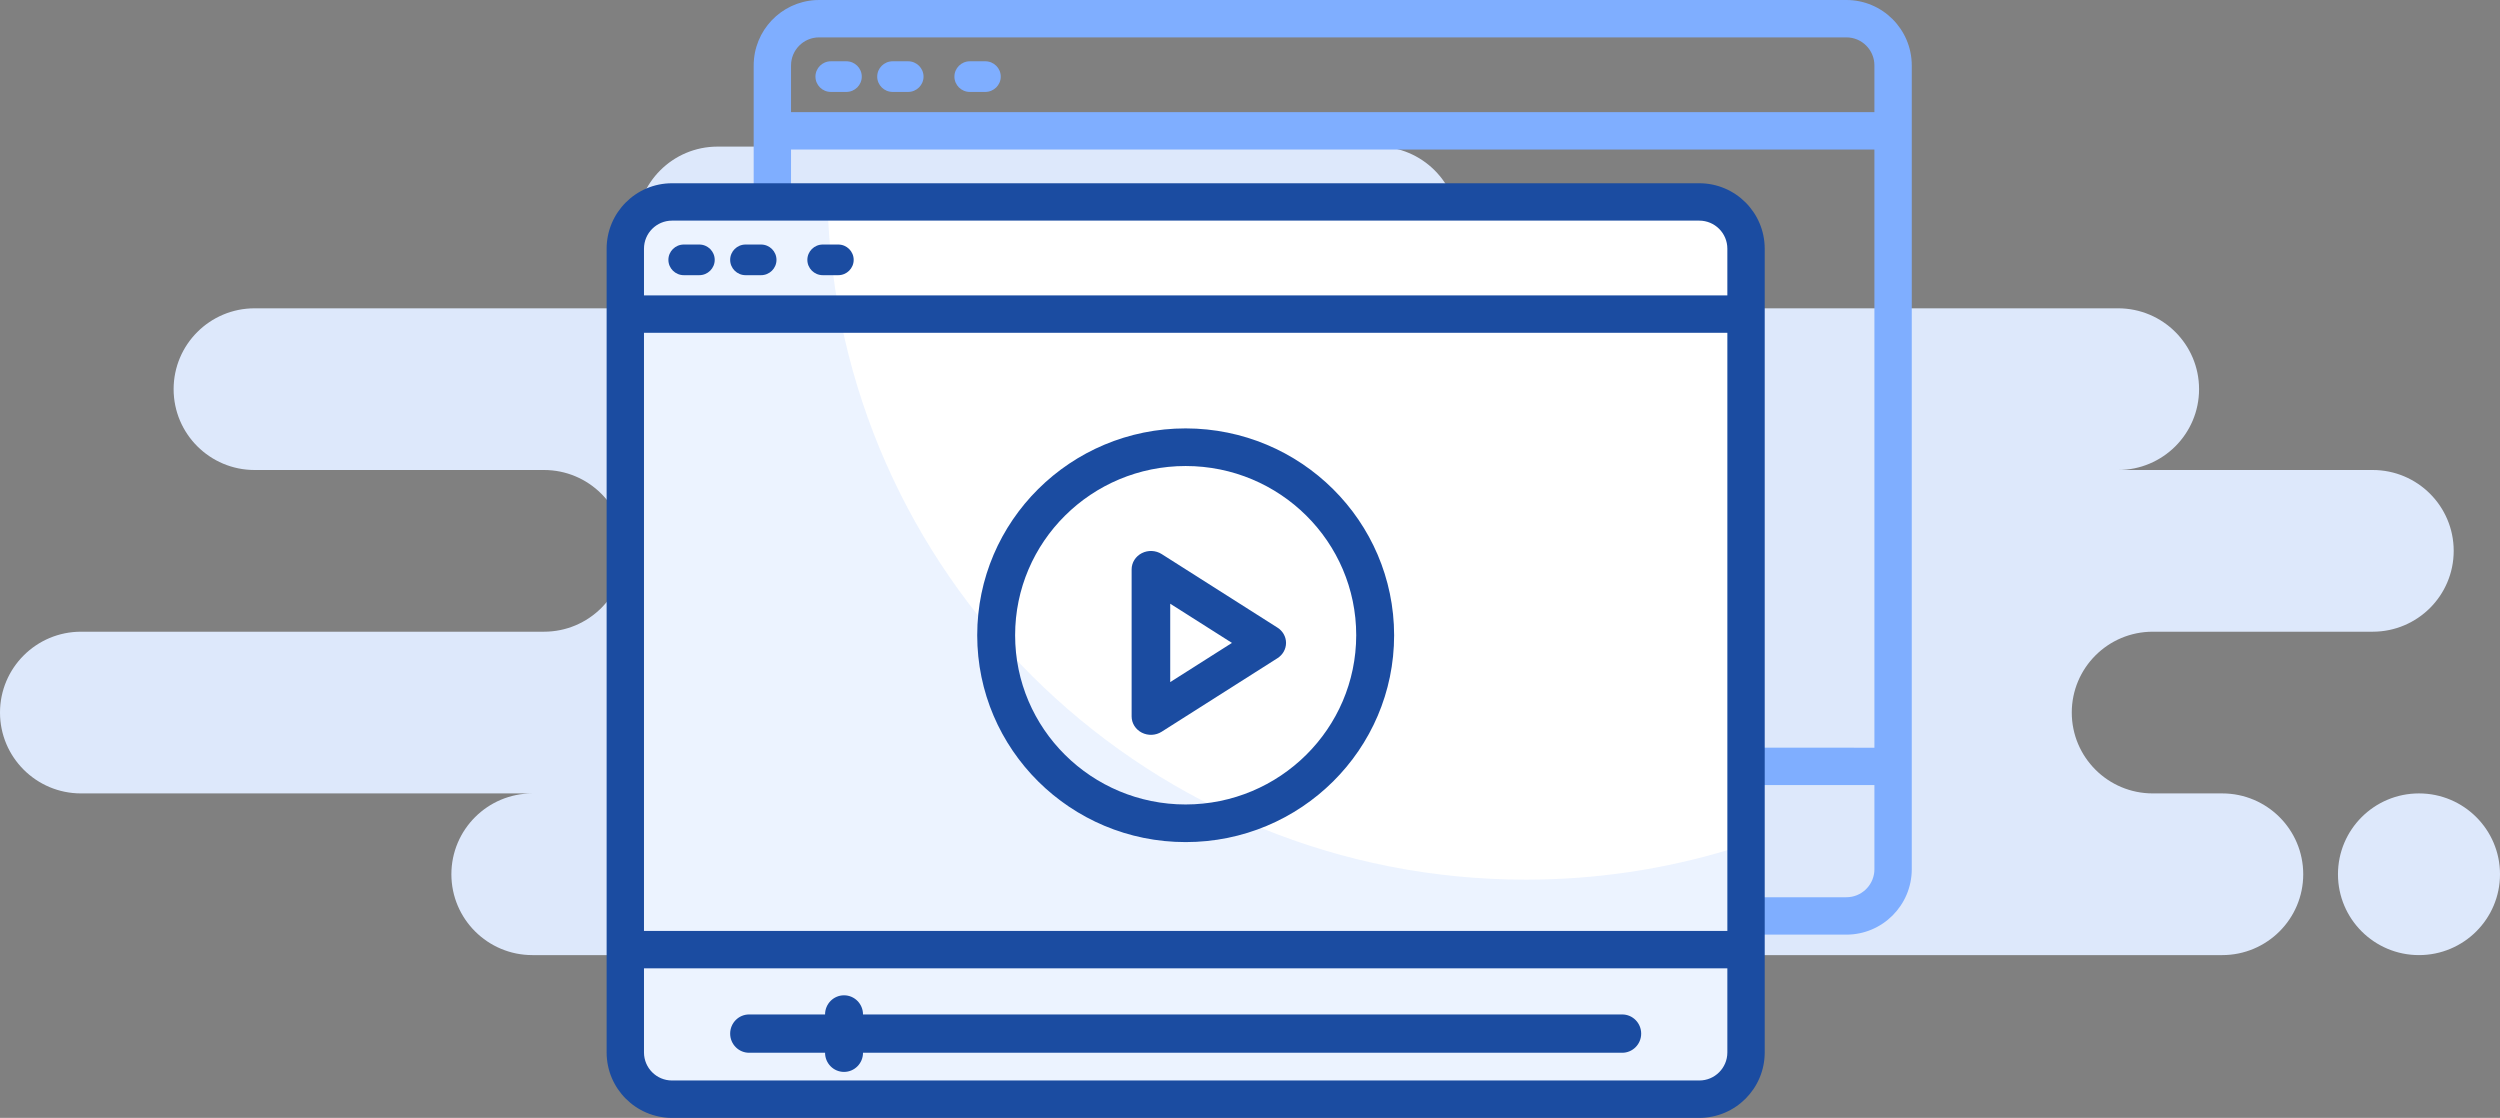 <?xml version="1.0" encoding="UTF-8"?>
<svg width="123px" height="55px" viewBox="0 0 123 55" version="1.1" xmlns="http://www.w3.org/2000/svg" xmlns:xlink="http://www.w3.org/1999/xlink">
    <rect x="0" y="0" width="123" height="55" fill="#808080" stroke="none"/>
    <title>Group 21@2x</title>
    <g id="Mobile-Application" stroke="none" stroke-width="1" fill="none" fill-rule="evenodd">
        <g id="Completed-Empty-Mobile" transform="translate(-144, -625)">
            <g id="Group-21" transform="translate(144, 625)">
                <path d="M26.194,46.991 L78.014,46.991 C78.307,46.991 78.593,46.959 78.868,46.9 C79.143,46.959 79.429,46.991 79.722,46.991 L109.333,46.991 C111.535,46.991 113.319,45.21 113.319,43.014 C113.319,40.817 111.535,39.036 109.333,39.036 L105.917,39.036 C103.715,39.036 101.931,37.255 101.931,35.058 C101.931,32.861 103.715,31.08 105.917,31.08 L116.736,31.08 C118.938,31.08 120.722,29.299 120.722,27.102 C120.722,24.905 118.938,23.124 116.736,23.124 L104.208,23.124 C106.41,23.124 108.194,21.343 108.194,19.147 C108.194,16.95 106.41,15.169 104.208,15.169 L67.764,15.169 C69.965,15.169 71.75,13.388 71.75,11.191 C71.75,8.994 69.965,7.213 67.764,7.213 L35.306,7.213 C33.104,7.213 31.319,8.994 31.319,11.191 C31.319,13.388 33.104,15.169 35.306,15.169 L12.528,15.169 C10.326,15.169 8.542,16.95 8.542,19.147 C8.542,21.343 10.326,23.124 12.528,23.124 L26.764,23.124 C28.965,23.124 30.75,24.905 30.75,27.102 C30.75,29.299 28.965,31.08 26.764,31.08 L3.986,31.08 C1.785,31.08 0,32.861 0,35.058 C0,37.255 1.785,39.036 3.986,39.036 L26.194,39.036 C23.993,39.036 22.208,40.817 22.208,43.014 C22.208,45.21 23.993,46.991 26.194,46.991 Z M119.014,46.991 C121.215,46.991 123,45.21 123,43.014 C123,40.817 121.215,39.036 119.014,39.036 C116.812,39.036 115.028,40.817 115.028,43.014 C115.028,45.21 116.812,46.991 119.014,46.991 Z" id="Shape" fill="#DDE8FB"></path>
                <g id="Group-11" transform="translate(29.846, 0)">
                    <rect id="Rectangle" fill="#FFFFFF" x="1.809" y="10.82" width="53.36" height="42.377"></rect>
                    <path d="M60.997,0 C62.772,0.002 64.211,1.442 64.213,3.219 L64.213,42.765 C64.211,44.542 62.772,45.982 60.997,45.984 L56.073,45.983 L56.073,44.144 L60.997,44.144 C61.713,44.144 62.302,43.597 62.369,42.898 L62.375,42.765 L62.375,38.626 L56.073,38.626 L56.073,36.786 L62.375,36.787 L62.375,7.357 L9.073,7.357 L9.072,10.819 L7.235,10.819 L7.235,3.219 C7.237,1.503 8.579,0.102 10.269,0.005 L10.452,0 L60.997,0 Z M60.997,1.839 L10.452,1.839 C9.691,1.84 9.074,2.457 9.073,3.219 L9.073,5.518 L62.375,5.518 L62.375,3.219 C62.375,2.457 61.758,1.84 60.997,1.839 Z M11.794,3.015 C12.213,3.015 12.553,3.353 12.553,3.769 C12.553,4.185 12.213,4.523 11.794,4.523 L11.034,4.523 C10.614,4.523 10.274,4.185 10.274,3.769 C10.274,3.353 10.614,3.015 11.034,3.015 Z M14.832,3.015 C15.252,3.015 15.592,3.353 15.592,3.769 C15.592,4.185 15.252,4.523 14.832,4.523 L14.073,4.523 C13.653,4.523 13.313,4.185 13.313,3.769 C13.313,3.353 13.653,3.015 14.073,3.015 Z M18.631,3.015 C19.05,3.015 19.391,3.353 19.391,3.769 C19.391,4.185 19.05,4.523 18.631,4.523 L17.871,4.523 C17.452,4.523 17.111,4.185 17.111,3.769 C17.111,3.353 17.452,3.015 17.871,3.015 Z" id="Combined-Shape" fill="#7FAEFF"></path>
                    <path d="M45.221,43.279 C48.68,43.279 52.02,42.769 55.169,41.821 L55.169,53.197 L1.809,53.197 L1.809,10.82 L10.9,10.82 C11.84,28.904 26.847,43.279 45.221,43.279 Z" id="Combined-Shape" fill="#7FAEFF" opacity="0.148"></path>
                    <g id="video" transform="translate(0, 9.016)" fill="#1B4CA1">
                        <path d="M53.761,0 L3.216,0 C1.441,0.002 0.002,1.442 0,3.219 L0,42.765 C0.002,44.542 1.441,45.982 3.216,45.984 L53.761,45.984 C55.537,45.982 56.976,44.542 56.978,42.765 L56.978,3.219 C56.976,1.442 55.537,0.002 53.761,0 L53.761,0 Z M55.14,42.765 C55.139,43.526 54.523,44.144 53.761,44.144 L3.216,44.144 C2.455,44.144 1.839,43.526 1.838,42.765 L1.838,38.626 L55.14,38.626 L55.14,42.765 Z M55.14,36.787 L1.838,36.787 L1.838,7.357 L55.14,7.357 L55.14,36.787 Z M55.14,5.518 L1.838,5.518 L1.838,3.219 C1.839,2.457 2.455,1.84 3.216,1.839 L53.761,1.839 C54.523,1.84 55.139,2.457 55.14,3.219 L55.14,5.518 Z" id="Shape"></path>
                        <path d="M3.799,4.523 L4.558,4.523 C4.978,4.523 5.318,4.185 5.318,3.769 C5.318,3.353 4.978,3.015 4.558,3.015 L3.799,3.015 C3.379,3.015 3.039,3.353 3.039,3.769 C3.039,4.185 3.379,4.523 3.799,4.523 Z" id="Path"></path>
                        <path d="M6.837,4.523 L7.597,4.523 C8.017,4.523 8.357,4.185 8.357,3.769 C8.357,3.353 8.017,3.015 7.597,3.015 L6.837,3.015 C6.418,3.015 6.078,3.353 6.078,3.769 C6.078,4.185 6.418,4.523 6.837,4.523 Z" id="Path"></path>
                        <path d="M10.636,4.523 L11.396,4.523 C11.815,4.523 12.155,4.185 12.155,3.769 C12.155,3.353 11.815,3.015 11.396,3.015 L10.636,3.015 C10.216,3.015 9.876,3.353 9.876,3.769 C9.876,4.185 10.216,4.523 10.636,4.523 Z" id="Path"></path>
                        <path d="M28.489,12.061 C22.825,12.061 18.233,16.618 18.233,22.238 C18.233,27.858 22.825,32.415 28.489,32.415 C34.153,32.415 38.745,27.858 38.745,22.238 C38.739,16.62 34.151,12.068 28.489,12.061 L28.489,12.061 Z M28.489,30.564 C23.855,30.564 20.098,26.837 20.098,22.238 C20.098,17.639 23.855,13.912 28.489,13.912 C33.123,13.912 36.88,17.639 36.88,22.238 C36.875,26.834 33.121,30.559 28.489,30.564 L28.489,30.564 Z" id="Shape"></path>
                        <path d="M33.004,21.862 L27.307,18.243 C27.015,18.059 26.641,18.042 26.332,18.199 C26.023,18.357 25.831,18.663 25.83,18.996 L25.83,26.233 C25.83,26.567 26.023,26.873 26.332,27.031 C26.641,27.188 27.015,27.171 27.307,26.986 L33.004,23.368 C33.269,23.2 33.427,22.917 33.427,22.615 C33.427,22.312 33.269,22.03 33.004,21.862 L33.004,21.862 Z M27.729,24.543 L27.729,20.687 L30.766,22.615 L27.729,24.543 Z" id="Shape"></path>
                        <path d="M49.966,40.895 L12.614,40.895 C12.614,40.375 12.196,39.953 11.68,39.953 C11.165,39.953 10.747,40.375 10.747,40.895 L7.011,40.895 C6.496,40.895 6.078,41.317 6.078,41.838 C6.078,42.358 6.496,42.78 7.011,42.78 L10.747,42.78 C10.747,43.3 11.165,43.722 11.68,43.722 C12.196,43.722 12.614,43.3 12.614,42.78 L49.966,42.78 C50.482,42.78 50.9,42.358 50.9,41.838 C50.9,41.317 50.482,40.895 49.966,40.895 Z" id="Path"></path>
                    </g>
                </g>
            </g>
        </g>
    </g>
</svg>